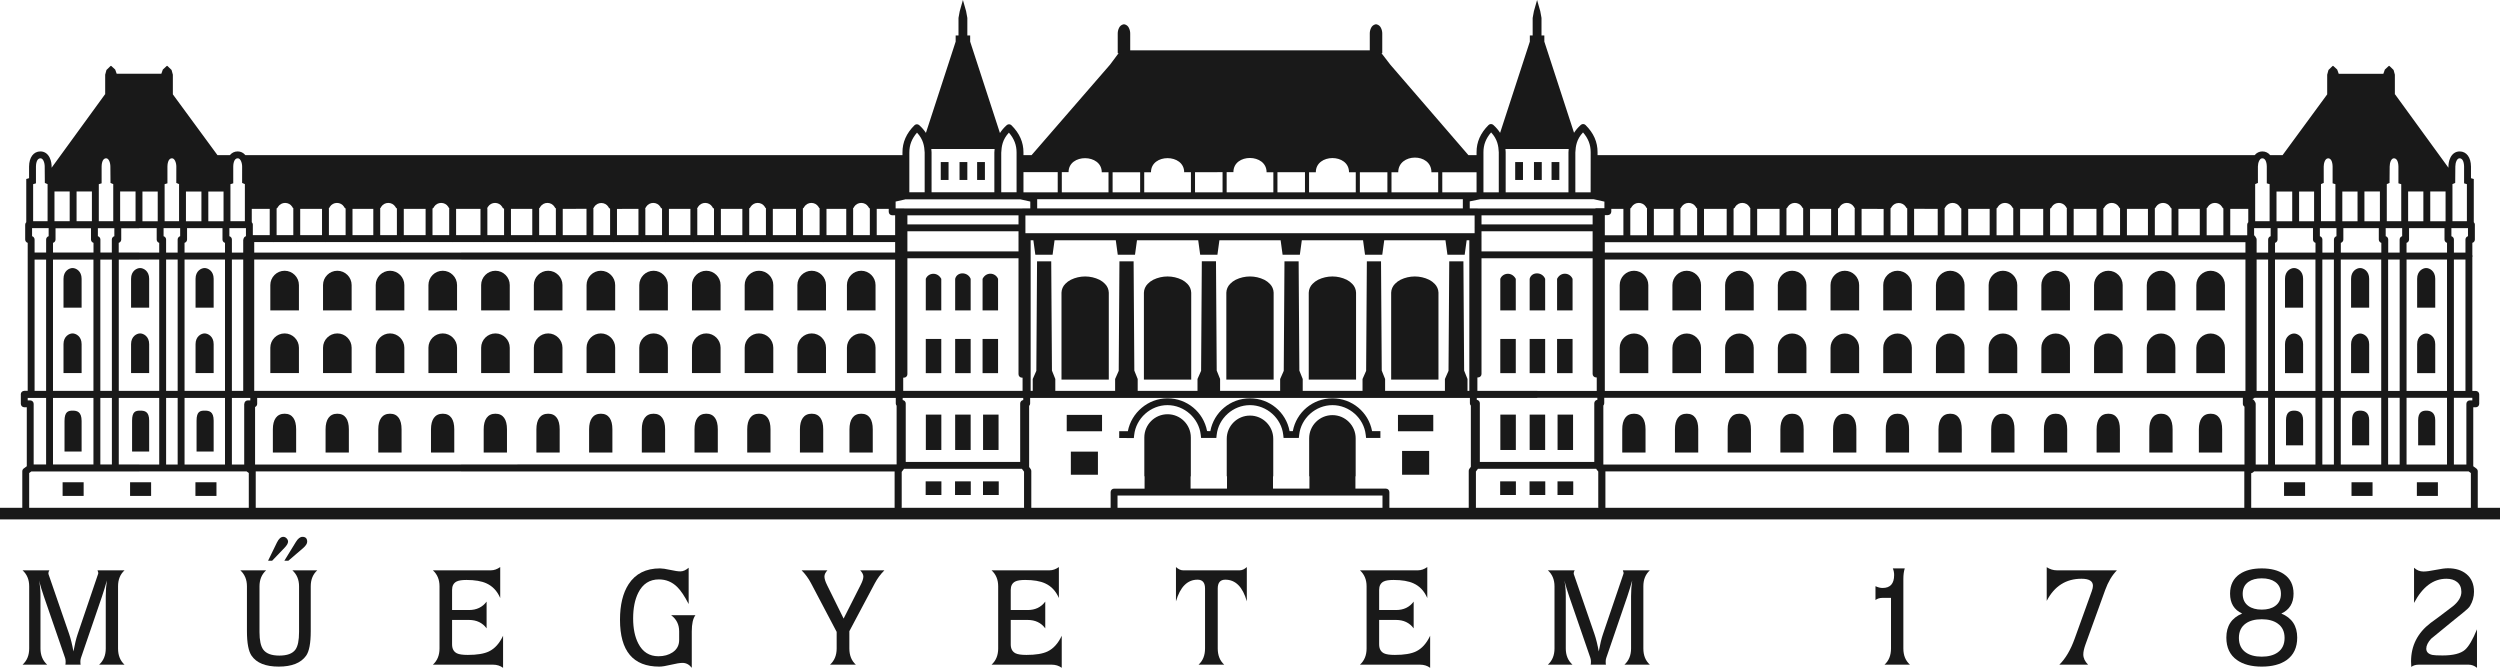 <?xml version="1.0" encoding="UTF-8"?><svg id="a" xmlns="http://www.w3.org/2000/svg" width="702.175" height="187.568" viewBox="0 0 702.175 187.568"><path d="M310.363,79.731l0.0 0c-.452-.47-.98-.86-1.562-1.155h-0c-2.535-1.232-5.496-1.232-8.031,0-.581.295-1.109.686-1.562,1.155v-0c-.658.66-1.04,1.547-1.067,2.479v24.415h13.288v-24.415h-0c-.027-.932-.409-1.818-1.067-2.479Z" fill="#191919" fill-rule="evenodd"/><path d="M333.512,79.731c-.452-.47-.98-.86-1.562-1.155h-0c-2.535-1.232-5.496-1.232-8.031,0-.581.295-1.109.686-1.562,1.155v-0c-.658.66-1.039,1.547-1.067,2.479v24.415h13.288v-24.415c-.027-.932-.409-1.818-1.067-2.479v0Z" fill="#191919" fill-rule="evenodd"/><path d="M357.728,82.209c-.027-.932-.409-1.818-1.067-2.479v0c-.452-.47-.98-.86-1.562-1.155-2.535-1.232-5.496-1.232-8.03,0h-0c-.581.295-1.109.686-1.562,1.155v-0c-.658.66-1.039,1.547-1.067,2.479v24.415h13.288v-24.415Z" fill="#191919" fill-rule="evenodd"/><path d="M380.877,82.209c-.027-.932-.409-1.818-1.067-2.479v0c-.452-.47-.98-.86-1.562-1.155-2.535-1.232-5.496-1.232-8.031,0h-0c-.581.295-1.109.685-1.561,1.155-.658.66-1.039,1.547-1.067,2.478h-0v24.415h13.288v-24.415Z" fill="#191919" fill-rule="evenodd"/><path d="M404.026,82.209c-.027-.932-.409-1.818-1.067-2.479v0c-.453-.47-.98-.86-1.562-1.155-2.535-1.232-5.496-1.232-8.031,0-.581.295-1.109.686-1.562,1.155v-0c-.658.66-1.04,1.547-1.067,2.479v24.415h13.288v-24.415Z" fill="#191919" fill-rule="evenodd"/><rect x="393.802" y="126.652" width="7.604" height="6.688" fill="#191919"/><rect x="392.646" y="116.529" width="9.918" height="4.6" fill="#191919"/><rect x="388.026" y="14.951" width=".026" height=".006" transform="translate(299.774 393.117) rotate(-79.069)" fill="#191919"/><rect x="300.769" y="126.85" width="7.604" height="6.49" fill="#191919"/><rect x="299.612" y="116.529" width="9.918" height="4.6" fill="#191919"/><path d="M260.026,78.324l-0-0v8.858h4.351v-8.858l-0.0 0c-1.142-2.126-3.735-1.665-4.351,0Z" fill="#191919" fill-rule="evenodd"/><path d="M421.386,78.324l-0-0v8.858h4.351v-8.858l-0.0 0c-1.142-2.126-3.735-1.665-4.351,0Z" fill="#191919" fill-rule="evenodd"/><path d="M268.276,78.324l-0-0v8.858h4.351v-8.858l-0.0 0c-.813-2.06-3.866-2.06-4.351,0Z" fill="#191919" fill-rule="evenodd"/><path d="M429.637,78.324l-0-0v8.858h4.351v-8.858l-0.0 0c-.813-2.06-3.867-2.06-4.351,0Z" fill="#191919" fill-rule="evenodd"/><path d="M275.975,78.324l-0-0v8.858h4.351v-8.858l-0.0 0c-.747-1.797-3.34-2.06-4.351,0Z" fill="#191919" fill-rule="evenodd"/><path d="M437.336,78.324l-0-0v8.858h4.351v-8.858c-.748-1.797-3.34-2.06-4.351,0Z" fill="#191919" fill-rule="evenodd"/><rect x="260.025" y="95.2" width="4.351" height="9.606" fill="#191919"/><rect x="421.386" y="95.2" width="4.351" height="9.606" fill="#191919"/><rect x="268.276" y="95.2" width="4.351" height="9.606" fill="#191919"/><rect x="429.637" y="95.2" width="4.351" height="9.606" fill="#191919"/><rect x="275.975" y="95.2" width="4.351" height="9.606" fill="#191919"/><rect x="437.336" y="95.2" width="4.351" height="9.606" fill="#191919"/><rect x="260.042" y="116.45" width="4.351" height="9.937" fill="#191919"/><rect x="421.403" y="116.45" width="4.351" height="9.937" fill="#191919"/><rect x="268.276" y="116.45" width="4.351" height="9.937" fill="#191919"/><rect x="429.637" y="116.45" width="4.351" height="9.937" fill="#191919"/><rect x="276.113" y="116.45" width="4.351" height="9.937" fill="#191919"/><rect x="437.474" y="116.45" width="4.351" height="9.937" fill="#191919"/><rect x="259.991" y="135.198" width="4.42" height="3.832" fill="#191919"/><rect x="421.351" y="135.198" width="4.42" height="3.832" fill="#191919"/><rect x="268.241" y="135.198" width="4.42" height="3.832" fill="#191919"/><rect x="429.602" y="135.198" width="4.42" height="3.832" fill="#191919"/><rect x="276.096" y="135.198" width="4.42" height="3.832" fill="#191919"/><rect x="437.457" y="135.198" width="4.42" height="3.832" fill="#191919"/><rect x="54.89" y="135.452" width="5.909" height="3.837" fill="#191919"/><rect x="678.826" y="135.452" width="5.908" height="3.837" fill="#191919"/><rect x="36.534" y="135.452" width="5.909" height="3.837" fill="#191919"/><rect x="660.469" y="135.452" width="5.909" height="3.837" fill="#191919"/><rect x="17.584" y="135.452" width="5.909" height="3.837" fill="#191919"/><rect x="641.52" y="135.452" width="5.908" height="3.837" fill="#191919"/><path d="M695.929,142.626v-10.251c0-.308-.145-.597-.393-.779l-.871-.642v-16.561h.705c.534,0,.968-.434.968-.968v-2.658c0-.534-.434-.968-.968-.968h-.962v-37.552c.038-.103.066-.212.066-.329s-.029-.225-.066-.329v-3.38c.408-.113.708-.488.708-.933v-4.169c0-.276-.118-.521-.303-.698v-12.128l-.79-.235v-3.275c-.018-2.575-1.266-4.239-3.18-4.239h-.001c-1.107,0-2.023.605-2.58,1.702-.514,1.011-.568,2.107-.567,2.523l-.003.353-14.986-20.605h-.058v-5.525l-.361-1.325-.985-.958-.103-.099-.173-.117-.173.117-.104.099-.916.848-.418,1.176h-12.541l-.417-1.176-.916-.848-.103-.099-.173-.117-.173.117-.104.099-.985.958-.362,1.325v5.525l-12.534,17.076h-3.474c-.548-.666-1.298-1.05-2.204-1.05h-.001c-.857,0-1.598.371-2.155,1.043l-184.564-0.0.001-.802c.01-2.884-1.094-5.387-3.373-7.653-.363-.361-.946-.377-1.327-.036-.82.732-1.428,1.472-1.907,2.215l-8.343-25.611v-1.727h-.794v-4.918l-.345-1.885-.897-3.16-.898,3.16-.345,1.885v4.918h-.794v1.727l-8.35,25.624c-.479-.747-1.09-1.492-1.916-2.229-.38-.341-.962-.325-1.327.036-2.279,2.266-3.383,4.769-3.373,7.649v.806h-2.286l-21.971-25.454-2.424-3.153-.005.026 0-.019.001-.011-.018-.023.02-0.0.001-.005h.199v-5.494c.006-.541-.114-1.076-.35-1.564v-0c-.209-.487-.622-.857-1.129-1.012l-0-0-.274-.047-.274.047 0.0 0c-.507.154-.92.524-1.129,1.012h-0c-.236.487-.356,1.021-.35,1.562v4.701h-67.288v-4.699c.006-.541-.114-1.076-.35-1.564l-0-0c-.209-.487-.622-.857-1.129-1.012v-0l-.274-.041-.274.041v0c-.507.154-.92.524-1.129,1.012-.235.487-.356,1.021-.35,1.562v5.495h.081l-.068-.015.186.015h-.118l.141.03.025-.025-.017.027-.008-.002-.002.002-2.364,3.181-22.053,25.426h-2.279v-.736c.009-2.883-1.094-5.386-3.373-7.653-.363-.361-.945-.377-1.327-.036-.821.732-1.429,1.473-1.908,2.217l-8.364-25.679v-1.727h-.794v-4.918l-.345-1.885-.898-3.16-.897,3.16-.345,1.885v4.918h-.794v1.727l-8.356,25.644c-.476-.731-1.079-1.46-1.887-2.182-.382-.341-.963-.326-1.327.036-2.28,2.266-3.383,4.769-3.373,7.649v.739l-184.558 0c-.557-.672-1.298-1.043-2.154-1.043h-.001c-.906,0-1.655.383-2.203,1.05h-3.476l-12.534-17.076v-5.525l-.362-1.325-.985-.958-.104-.099-.173-.117-.173.117-.103.099-.916.848-.417,1.176h-12.541l-.417-1.176-.916-.848-.104-.099-.173-.117-.173.117-.103.099-.985.958-.361,1.325v5.525h-.058l-14.984,20.603-.003-.342c0-.424-.055-1.52-.568-2.532-.557-1.097-1.473-1.702-2.58-1.702h-.001c-1.914,0-3.162,1.664-3.181,4.246v3.269l-.79.235v12.128c-.185.176-.302.422-.302.697v4.169c0,.444.3.819.708.933v3.632c-.002.027-.016.05-.016.077s.013.05.016.077l-0,37.781h-.957c-.548,0-.992.444-.992.992,0,.035.017.065.02.099v2.557c0,.534.434.968.968.968h.704v16.561l-.87.642c-.248.183-.394.472-.394.779v10.251H0v3.254h702.175v-3.254h-6.246ZM388.297,139.173v3.453h-74.418v-3.453h74.418ZM390.232,138.205c0-.534-.434-.968-.968-.968h-8.565v-3.417l.069-.069v-10.624l-0.0.002c.004-3.608-2.922-6.536-6.53-6.534-3.608-.004-6.536,2.923-6.534,6.531l-.001.001v10.59l.078.107-.007,3.414h-10.224v-3.417l.069-.069v-10.498h-0c.003-3.607-2.925-6.535-6.532-6.532-3.608-.003-6.535,2.925-6.532,6.532v10.463l.078.107-.007,3.414h-10.224v-3.417l.069-.069v-10.878l-.001.002c.005-3.608-2.922-6.536-6.53-6.534-3.608-.004-6.536,2.923-6.534,6.531l-0.0.001v10.843l.078.107-.007,3.414c-.03,0-.06-.002-.089,0h-8.477c-.534,0-.968.434-.968.968v4.421h-22.281v-10.332c0-.209-.068-.412-.193-.579l-.417-.559v-17.155c.172-.175.282-.409.282-.673v-1.567h123.516v1.501c0,.258.103.489.267.662v17.186l-.402.538c-.125.167-.192.37-.192.579v10.398h-22.288v-4.421ZM46.656,130.47v-18.709h3.244v18.709h-3.244ZM39.161,130.47c-.041-.005-.078-.024-.121-.024h-5.68v-18.685h11.36v18.709h-5.559ZM8.489,112.457h-.704v-.696h5.165v18.685h-3.493v-17.02c0-.534-.434-.968-.968-.968ZM14.885,111.761h11.36v18.685h-11.36v-18.685ZM9.431,66.592c-.119-.119-.266-.204-.424-.248v-2.272h4.656v2.272c-.408.113-.708.488-.708.933v3.649h-3.24v-3.649c0-.257-.102-.503-.284-.685ZM84.317,58.657h6.13v7.393h-6.13v-7.393ZM83.243,67.985c.037.004.069.021.106.021s.07-.017.106-.021h7.853c.037.004.069.021.106.021s.07-.017.106-.021h6.413c.037.004.069.021.106.021s.07-.017.106-.021h7.564c.037.004.069.021.106.021s.07-.017.106-.021h6.413c.037.004.069.021.106.021s.07-.017.106-.021h7.853c.037.004.069.021.106.021s.07-.017.106-.021h6.413c.037.004.069.021.106.021s.07-.017.106-.021h8.573c.037.004.069.021.106.021s.07-.017.106-.021h6.413c.037.004.069.021.106.021s.07-.017.106-.021h7.708c.037.004.069.021.106.021s.07-.017.106-.021h6.413c.037.004.069.021.106.021s.07-.017.106-.021h8.394c.037.004.069.021.106.021s.07-.017.106-.021h6.413c.037.004.069.021.106.021s.07-.017.106-.021h7.752c.037.004.069.021.106.021s.07-.017.106-.021h6.413c.037.004.069.021.106.021s.07-.017.106-.021h7.752c.037.004.069.021.106.021s.07-.017.106-.021h6.413c.037.004.069.021.106.021s.07-.017.106-.021h7.752c.037.004.069.021.106.021s.07-.017.106-.021h6.413c.037.004.069.021.106.021s.07-.017.106-.021h8.233c.037.004.069.021.106.021s.07-.017.106-.021h6.413c.037.004.069.021.106.021s.07-.017.106-.021h7.271c.037.004.069.021.106.021s.07-.017.106-.021h12.659v2.941h-121.812c-.043,0-.079.019-.121.024h-58.081v-2.965h5.214c.037.004.069.021.106.021s.07-.017.106-.021h6.413ZM98.999,58.657h5.851v7.393h-5.842v-7.349c0-.016-.008-.028-.009-.044ZM113.411,58.657h6.13v7.393h-6.13v-7.393ZM128.102,58.657h6.85v7.393h-6.85v-7.393ZM143.513,58.657h5.986v7.393h-5.986v-7.393ZM158.059,58.657l6.672-.003c0,.001-.001.002-.001.003v7.393h-6.671v-7.393s-0-0-0-.001ZM173.292,58.678l6.03-.017v7.388h-6.03v-7.371ZM187.874,58.657h6.048c-.001.015-.009.028-.009.044v7.349h-6.03v-7.349c0-.016-.008-.028-.009-.044ZM202.465,58.657h6.048c-.001.015-.009.028-.009.044v7.349h-6.03v-7.349c0-.016-.008-.028-.009-.044ZM217.065,58.657h6.511v7.393h-6.511v-7.393ZM232.136,58.657h5.549v7.393h-5.549v-7.393ZM246.246,58.657l3.371-0v.841c0,.535.434.968.968.968h.833v5.584h-5.172v-7.393ZM254.478,55.98h32.087l2.813.629v1.919h-2.16c-.031,0-.057.015-.087.018h-.092c-.012,0-.022.006-.034.007h-32.996c-.04-.005-.075-.023-.116-.023h-2.339v-1.919l2.865-.641c.021.001.038.012.059.012ZM410.868,55.95v2.578h-119.554v-2.578h119.554ZM343.379,54.015h-7.732v-5.64c0-.002-.001-.004-.001-.006l7.738-.015c-0.0.008-.004.014-.004.021v5.64ZM366.527,54.015h-7.731v-5.64h0s7.731,0,7.731,0h0v5.64ZM447.622,55.956l3.009.671-.002,1.853h-2.34c-.129,0-.25.028-.362.073h-32.848c-.041-.005-.078-.024-.121-.024h-2.154v-1.971l2.943-.602h31.875ZM464.522,58.657h5.521v7.425h-5.521v-7.425ZM630.678,68.018v2.933h-179.931v-2.933h179.931ZM478.604,58.657h6.37v7.425h-6.37v-7.425ZM493.535,58.657h6.292v7.425h-6.292v-7.425ZM508.389,58.657h5.916v7.425h-5.916v-7.425ZM522.865,58.661l6.19.018c0,.002-.001.003-.001.004v7.399h-6.189v-7.421ZM537.609,58.654l6.637.003s0,0,0,0v7.425h-6.631v-7.399c0-.01-.006-.019-.006-.029ZM552.808,58.657h6.029v7.425h-6.029v-7.425ZM567.398,58.657h6.478v7.425h-6.478v-7.425ZM582.436,58.657h6.396v7.425h-6.396v-7.425ZM597.392,58.657h5.902v7.425h-5.902v-7.425ZM611.855,58.657h5.996v7.425h-5.996v-7.425ZM626.411,58.657h5.061v3.755c-.183.176-.3.421-.3.696v2.975h-4.762v-7.425ZM693.697,112.457c-.534,0-.968.434-.968.968v17.045h-3.504v-18.733h5.177v.721h-.705ZM675.93,109.801v-36.915h11.36v36.915h-11.36ZM687.29,111.736v18.733h-11.36v-18.733h11.36ZM675.922,70.951v-2.741c.408-.113.708-.488.708-.933v-3.197h9.958v3.197c0,.444.3.819.708.933v2.741h-11.374ZM652.274,111.736h3.245v18.733h-3.245v-18.733ZM652.274,109.801v-36.915h3.245v36.915h-3.245ZM652.29,70.951v-3.674c0-.444-.3-.819-.708-.933v-2.264h4.658v2.264c-.408.114-.707.488-.707.933v3.674h-3.243ZM652.662,46.766c0-.75.307-2.296,1.252-2.296h.001c1.168,0,1.241,1.929,1.244,2.309v4.713l.791.235v10.409h-4.057v-10.425l.776-.329-.008-4.615ZM657.455,111.736h11.359v18.733h-11.359v-18.733ZM657.455,109.801v-36.915h11.359v36.915h-11.359ZM657.469,70.951v-2.741c.408-.114.707-.488.707-.933v-3.197h9.959v3.197c0,.444.3.819.708.933v2.741h-11.374ZM671.547,45.111c.325-.641.695-.641.854-.641h.001c1.168,0,1.241,1.929,1.244,2.309v4.713l.79.235v10.409h-4.056v-10.425l.77-.326.038-4.619c0-.458.094-1.133.358-1.654ZM673.986,67.277v3.674h-3.208v-3.674c0-.444-.3-.819-.708-.933v-2.264h4.624v2.264c-.408.113-.708.488-.708.933ZM670.75,111.736h3.244v18.733h-3.244v-18.733ZM670.75,109.801v-36.915h3.244v36.915h-3.244ZM692.473,67.277v3.674h-3.241v-3.674c0-.444-.3-.819-.708-.933v-2.264h4.657v2.264c-.408.113-.708.488-.708.933ZM689.226,109.801v-36.915h3.247v36.915h-3.247ZM686.887,62.145h-4.302v-8.362l4.302-.001v8.363ZM680.649,62.145h-4.278v-8.361l4.278-.001v8.361ZM668.444,62.145h-4.348v-8.358l4.348-.001v8.359ZM662.161,62.145h-4.275v-8.357l4.275-.001v8.358ZM649.958,62.145h-4.209v-8.354l4.209-.001v8.355ZM649.646,64.08v3.197c0,.444.3.819.708.933v2.741h-11.366v-2.741c.408-.113.708-.488.708-.933v-3.197h9.95ZM638.98,111.736h11.359v18.733h-11.359v-18.733ZM638.98,109.801v-36.915h11.359v36.915h-11.359ZM637.761,64.072v2.272c-.408.113-.708.488-.708.933v3.674h-3.236v-3.674c0-.229-.092-.443-.238-.617-.104-.235-.268-.435-.47-.589v-1.999h4.652ZM619.708,130.47h-169.377v-16.557c.156-.172.252-.4.252-.651v-1.525h179.367v1.688c0,.341.187.626.453.798v16.246h-10.695ZM341.738,104.087l-.202-30.696h-3.98l-.202,30.764-1.012,2.294v3.328h-16.798v-3.328l-.945-2.361-.202-30.696h-3.98l-.202,30.764-1.012,2.294v3.328h-16.798v-3.328l-.945-2.361-.202-30.696h-3.98l-.202,30.764-1.012,2.294v3.328h-.581v-42.288h.759l.554,4.053h4.844l.553-4.052c.007-.001.015-.001.022-.002h17.176l.555,4.053h4.844l.553-4.053h17.198l.554,4.053h4.844l.553-4.053h17.198l.554,4.053h4.845l.553-4.053h17.198l.554,4.053h4.845l.552-4.053h17.198l.554,4.053h4.845l.552-4.053h.75v42.288h-.514v-3.328l-.945-2.361-.202-30.696h-3.98l-.203,30.764-1.012,2.294v3.328h-16.799v-3.328l-.945-2.361-.202-30.696h-3.98l-.202,30.764-1.012,2.294v3.328h-16.798v-3.328l-.945-2.361-.202-30.696h-3.981l-.202,30.764-1.012,2.294v3.328h-16.866v-3.328l-.945-2.361ZM254.396,129.744v-16.416c0-.499-.377-.909-.861-.962v-.606h33.862v.606c-.484.053-.861.464-.861.962v16.416h-32.14ZM145.318,130.445h-15.713c-.043,0-.079.019-.121.024h-57.842v-16.153c.348-.147.593-.491.593-.892v-1.664h179.362v1.567c0,.241.091.459.236.628v16.489h-106.516ZM14.891,68.21c.408-.114.708-.488.708-.933v-3.172h9.958v3.172c0,.444.299.819.708.933v2.717h-11.374v-2.717ZM28.541,46.786c.003-.387.076-2.316,1.245-2.316h.001c.158,0,.528,0,.854.641.265.521.358,1.196.358,1.664l.038,4.609.77.326v10.41h-4.055v-10.394l.79-.235-.001-4.706ZM39.041,64.105c.043,0,.079-.019.121-.024h4.848v3.197c0,.444.3.819.708.933v2.741h-5.556c-.041-.005-.078-.024-.121-.024h-5.696v-2.717c.408-.114.708-.488.708-.933v-3.172h4.989ZM47.027,46.786c.003-.387.076-2.316,1.245-2.316h.001c.161,0,.539,0,.879.651.275.527.373,1.195.373,1.644l-.008,4.617.776.329v10.425h-4.055v-10.409l.79-.235-.001-4.706ZM50.603,66.344c-.408.114-.708.488-.708.933v3.674h-3.242v-3.674c0-.444-.3-.819-.708-.933v-2.264h4.657v2.264ZM27.492,66.344v-2.24h4.623v2.24c-.408.114-.708.488-.708.933v3.649h-3.208v-3.649c0-.444-.299-.819-.708-.933ZM31.425,72.911v36.866h-3.245v-36.866h3.245ZM33.361,72.911h5.68c.043,0,.079-.019.121-.024h5.559v36.89h-11.36v-36.866ZM46.656,72.886h3.244v36.89h-3.244v-36.89ZM51.836,72.886h11.36v36.89h-11.36v-36.89ZM65.132,72.886h3.179v36.89h-3.179v-36.89ZM129.485,72.886c.041.005.078.024.121.024h121.812v36.866H71.403v-36.89h58.081ZM270.451,60.488h15.619v2.537h-31.209v-2.537h15.59ZM351.088,60.513h63.088v3.412c-.002.024-.014.044-.014.068s.012.044.014.068v1.444h-126.169v-4.992h63.081ZM431.724,60.488h15.598v2.537h-31.21v-2.537h15.612ZM462.425,72.886h168.253v36.915h-179.931v-36.915h11.678ZM431.844,109.801c-.041-.005-.078-.024-.121-.024h-16.77v-3.768h.19c.534,0,.968-.434.968-.968v-32.5h31.21v32.5c0,.534.434.968.968.968h.19v3.792h-16.635ZM447.321,70.606h-31.21v-4.051c.001-.02.012-.037.012-.058s-.011-.038-.012-.058v-1.478h31.21v5.645ZM253.685,109.776v-3.701h.207c.535,0,.968-.434.968-.968v-32.566h31.209v32.566c0,.534.434.968.968.968h.173v3.701h-33.526ZM286.07,66.409c-.003.03-.018.056-.018.087s.015.057.018.087v4.022h-31.209v-5.645h31.209v1.449ZM414.784,112.3v-.539h16.939c.043,0,.079-.019.121-.024h16.803v.564c-.484.053-.861.463-.861.962v16.482h-32.141v-16.482c0-.499-.377-.909-.861-.962ZM633.348,112.849c-.137-.333-.39-.601-.707-.768.225-.07.428-.186.595-.345h3.808v18.733h-3.485v-17.045c0-.22-.087-.413-.21-.576ZM633.815,109.801l.001-36.915h3.228v36.915h-3.228ZM455.962,66.082h-5.215v-5.666h.849c.534,0,.968-.433.968-.967l.001-.792,3.398 0v7.425ZM75.756,66.05h-4.742v-2.942c0-.274-.116-.519-.3-.696v-3.755h5.042v7.393ZM69.078,64.072v2.272c-.159.044-.305.129-.424.248-.182.182-.284.428-.284.685h-.059v3.674h-3.177v-3.674c0-.444-.3-.819-.708-.933v-2.272h4.652ZM63.197,68.21v2.741h-11.365v-2.741c.408-.114.708-.488.708-.933v-3.197h9.949v3.197c0,.444.3.819.708.933ZM52.228,62.145v-8.355l4.345.001v8.354h-4.345ZM44.3,62.145h-4.292v-8.356s-0-.001-0-.001l4.292.001v8.357ZM38.073,53.788v8.332h-4.33v-8.335l4.33.001c0,.001-0.0.001-0.0.002ZM25.814,62.12h-4.307v-8.332c0-.002-.001-.003-.001-.005l4.308.001v8.336ZM19.572,53.788v8.332h-4.272v-8.338l4.274.001c0,.002-.001.003-.001.005ZM26.245,72.911v36.866h-11.36v-36.866h11.36ZM28.181,111.761h3.245v18.685h-3.245v-18.685ZM51.836,111.761h11.36v18.709h-11.36v-18.709ZM65.132,111.761h5.168v.696h-.704c-.532,0-.963.43-.967.961h-.039v17.052h-3.458v-18.709ZM71.827,132.405h57.657c.041.005.078.024.121.024h121.665v10.196H71.827v-10.22ZM253.207,142.574h.057v-10.035l.292-.391c.032-.03.051-.07.078-.104l.272-.364h33.121l.596.798v10.138h.102v.009h-34.519v-.051ZM414.456,142.616h.087v-10.184l.563-.753h33.22l.058.078c.064.179.179.324.327.437l.193.258v10.122h.072v.051h-34.52v-.009ZM450.911,132.405h179.448v10.22h-179.448v-10.22ZM632.295,132.918c.326-.079.607-.263.814-.513h60.263l.622.458v9.762h-61.698v-9.707ZM688.822,51.71l.77-.326.038-4.619c0-.458.094-1.133.358-1.654.325-.641.695-.641.854-.641h.001c1.168,0,1.241,1.929,1.244,2.309v4.713l.79.235v10.409h-4.056v-10.425ZM643.813,53.79v8.354h-4.414v-8.354l4.414-.001ZM635.43,44.47c1.168,0,1.241,1.929,1.244,2.309v4.713l.79.235v10.409h-4.056v-10.426l.775-.328-.004-4.616c0-.45.098-1.118.372-1.645.339-.65.716-.65.877-.65h.001ZM620.107,58.083l0.0.001c.933-1.454,3.06-1.453,3.991.001h.001c.063.211.212.372.397.47-.004.035-.021.066-.021.102v7.425h-4.689v-7.425c0-.046-.02-.085-.026-.13.162-.101.29-.253.347-.445ZM605.546,58.083l0.0.001c.933-1.454,3.06-1.453,3.991.001h.001c.063.212.214.374.401.472-.004.035-.02.065-.02.1v7.425h-4.689v-7.425c0-.047-.02-.086-.027-.131.16-.101.287-.252.343-.443ZM591.13,58.083l0.0.001c.933-1.454,3.06-1.453,3.991.001h.001c.058.197.192.35.359.45-.005.042-.025.079-.025.122v7.425h-4.689v-7.425c0-.039-.018-.072-.022-.109.18-.1.324-.258.385-.465ZM576.281,58.083l.001.001c.933-1.454,3.06-1.453,3.991.001h.001c.047.158.143.289.264.389-.012.062-.037.119-.037.184v7.425h-4.689v-7.425c0-.021-.011-.038-.012-.058.227-.088.41-.273.482-.516ZM561.144,58.083l0.0.001c.933-1.454,3.06-1.453,3.991.001h.001c.058.194.188.345.351.446-.006.043-.025.082-.025.126v7.425h-4.689v-7.425c0-.037-.017-.069-.021-.105.183-.099.331-.26.393-.469ZM546.439,58.083l0.0.001c.933-1.454,3.06-1.453,3.991.001h.001c.069.233.241.409.455.501-.002.025-.015.046-.015.072v7.425h-4.69v-7.425c0-.057-.023-.105-.032-.159.136-.101.239-.244.29-.415ZM531.303,58.108l0.0.001c.933-1.454,3.06-1.453,3.991.002h.001c.064.215.218.368.408.456-.005.04-.024.075-.024.117v7.399h-4.689v-7.399c0-.047-.02-.088-.027-.133.158-.101.283-.252.34-.442ZM516.712,58.083l0.0.001c.933-1.454,3.06-1.453,3.991.001h.001c.047.157.142.288.263.387-.013.062-.037.12-.037.185v7.425h-4.689v-7.425c0-.02-.01-.037-.012-.057.228-.087.411-.273.484-.517ZM502.122,58.083l.001.001c.933-1.454,3.06-1.453,3.991.001h.001c.059.198.194.352.363.453-.005.041-.024.077-.024.12v7.425h-4.69v-7.425c0-.039-.018-.073-.022-.111.178-.1.321-.258.381-.463ZM487.371,58.083l0.0.001c.933-1.454,3.06-1.453,3.991.001h.001c.048.162.146.297.272.397-.011.059-.035.114-.035.176v7.425h-4.689v-7.425c0-.022-.011-.041-.013-.063.223-.089.402-.271.473-.512ZM472.299,58.083l0.0.001c.933-1.454,3.06-1.453,3.991.001h.001c.063.211.212.373.398.471-.004.035-.021.066-.021.102v7.425h-4.69v-7.425c0-.046-.02-.085-.026-.129.162-.101.29-.253.347-.445ZM458.295,58.083l.001.001c.933-1.454,3.06-1.453,3.991.001h.001c.055.185.175.333.328.434-.007.047-.028.089-.028.139v7.425h-4.689v-7.425c0-.033-.015-.061-.019-.093.195-.097.351-.263.416-.482ZM444.623,37.19c1.472,1.7,2.159,3.493,2.152,5.58l-.013,11.251h-4.293l-.001-11.201c.091-1.792.345-3.692,2.154-5.63ZM440.602,41.848c-.03.309-.052.617-.067.922v11.25h-17.636l-.001-11.3c-.015-.289-.036-.58-.065-.873h17.769ZM418.809,37.19c1.81,1.938,2.063,3.833,2.154,5.581v11.25h-4.307v-11.253c-.007-2.085.681-3.878,2.152-5.578ZM414.721,48.375v5.64h-9.626v-5.64h0s9.626,0,9.626,0ZM402.048,48.375h1.897v5.64h-13.117v-5.64h0s1.896,0,1.896,0c0-5.428,9.324-5.541,9.324,0ZM389.677,48.375h0v5.64h-7.731v-5.64h0s7.731,0,7.731,0ZM378.899,48.375h1.896v5.64h-13.117v-5.64h0s1.897,0,1.897,0c0-5.29,9.324-5.32,9.324,0ZM355.75,48.375h1.897v5.64h-13.118v-5.64c0-.008-.004-.015-.005-.024l1.901-.004c0-5.346,9.324-5.264,9.324.028ZM332.601,48.375l1.897-.004c0,.001-.001.003-.001.004v5.64h-13.118v-5.64h0s1.897,0,1.897,0c0-5.291,9.324-5.263,9.324,0ZM320.23,48.375h0v5.64h-7.732v-5.64h0s7.732,0,7.732,0ZM309.452,48.375h1.896v5.64h-13.118v-5.64c0-.01-.005-.019-.006-.029l1.903.002c0-5.275,9.324-5.196,9.324.028ZM297.087,48.345c-.001.011-.006.019-.006.03v5.64h-9.62v-5.677l9.626.008ZM283.373,37.256c1.471,1.7,2.159,3.494,2.152,5.581v11.159h-4.305l-.001-11.11c.092-1.792.345-3.692,2.155-5.63ZM279.358,41.848c-.034.331-.058.661-.075.989v11.159h-17.635l-.001-11.209c-.016-.31-.038-.624-.07-.939h17.781ZM257.559,37.256c1.809,1.938,2.062,3.833,2.153,5.581v11.159h-4.305v-11.163c-.007-2.085.681-3.877,2.152-5.578ZM239.899,58.085h.001c.931-1.454,3.058-1.455,3.991-.001l.001-.001c.067.226.232.398.436.492-.003.028-.017.053-.017.082v7.393h-4.69v-7.393c0-.053-.022-.098-.03-.149.144-.101.255-.246.308-.424ZM225.894,58.085h.001c.931-1.454,3.058-1.455,3.991-.001l0-.001c.056.19.182.341.341.442-.006.045-.027.085-.027.132v7.393h-4.69v-7.393c0-.035-.016-.065-.02-.099.188-.098.34-.26.403-.474ZM210.822,58.085h.001c.931-1.454,3.058-1.455,3.991-.001l0-.001c.056.19.182.341.341.442-.006.045-.027.086-.027.133v7.393h-4.69v-7.349c0-.049-.021-.091-.028-.139.192-.097.347-.262.411-.478ZM196.072,58.085c.931-1.454,3.058-1.455,3.991-.001l.001-.001c.073.248.261.437.493.522-.003.033-.019.062-.019.096v7.349h-4.69v-7.349c0-.079-.027-.15-.045-.223.124-.099.221-.233.269-.393h.001ZM181.482,58.085c.931-1.454,3.058-1.455,3.991-.001l0-.001c.073.248.261.437.493.522-.003.033-.019.062-.019.096v7.349h-4.69v-7.393c0-.066-.025-.124-.038-.186.12-.099.215-.229.262-.386h.001ZM166.891,58.111h.001c.931-1.455,3.058-1.455,3.991-.002l0-.001c.072.243.254.428.48.516-0.0.012-.007.021-.007.033v7.393h-4.69v-7.393c0-.062-.024-.117-.035-.176.119-.092.213-.215.26-.371ZM151.754,58.085h.001c.931-1.454,3.058-1.455,3.991-.001l0-.001c.063.212.212.374.398.472-.004.035-.021.066-.021.102v7.393h-4.69v-7.393c0-.046-.02-.085-.026-.129.161-.101.289-.252.346-.444ZM137.05,58.085c.931-1.454,3.058-1.455,3.991-.001l0-.001c.079.266.287.462.543.537-.001.013-.008.024-.008.037v7.393h-4.69v-7.393c0-.085-.028-.161-.048-.239.093-.092.171-.201.21-.333h.001ZM121.913,58.085h.001c.931-1.454,3.058-1.455,3.991-.001l.001-.001c.051.172.156.316.293.417-.009.053-.032.102-.032.158v7.393h-4.69v-7.393c0-.026-.013-.048-.015-.073.212-.092.383-.267.452-.499ZM107.064,58.085h.001c.931-1.454,3.058-1.455,3.991-.001l0-.001c.067.226.232.397.436.492-.003.029-.017.053-.017.083v7.393h-4.69v-7.393c0-.053-.022-.098-.03-.148.144-.101.256-.247.309-.424ZM92.647,58.085h.001c.931-1.454,3.058-1.455,3.991-.001l0-.001c.069.234.242.411.456.503-.005.04-.023.075-.023.116v7.349h-4.69v-7.393c0-.055-.022-.102-.031-.155.138-.101.245-.245.296-.417ZM78.087,58.085h.001c.931-1.454,3.058-1.455,3.991-.001l0-.001c.055.186.176.335.33.436-.007.047-.028.089-.028.138v7.393h-4.69v-7.393c0-.033-.016-.061-.019-.093.194-.097.349-.262.414-.479ZM66.758,44.47c.161,0,.538,0,.877.651.275.526.372,1.195.372,1.645l-.004,4.616.776.329v10.425h-4.055v-10.409l.79-.235-.001-4.706c.003-.387.076-2.316,1.245-2.316h.001ZM62.786,53.791v8.354h-4.277v-8.354l4.277.001ZM9.309,51.727l.79-.235-.001-4.706c.003-.387.076-2.316,1.245-2.316h.001c.158,0,.528,0,.854.641.265.521.358,1.196.358,1.664l.038,4.609.769.326v10.426h-4.055v-10.409ZM9.714,72.911h3.235v36.866h-3.236l0-36.866ZM8.193,132.863l.588-.434h30.259c.043,0,.079-.019.121-.024h30.108l.609.449v9.771H8.193v-9.762Z" fill="#191919" fill-rule="evenodd"/><rect x="264.23" y="45.516" width="2.19" height="5.028" fill="#191919"/><rect x="274.443" y="45.516" width="2.19" height="5.028" fill="#191919"/><rect x="269.505" y="45.516" width="2.19" height="5.028" fill="#191919"/><rect x="425.571" y="45.516" width="2.19" height="5.028" fill="#191919"/><rect x="435.784" y="45.516" width="2.19" height="5.028" fill="#191919"/><rect x="430.846" y="45.516" width="2.19" height="5.028" fill="#191919"/><path d="M83.96,80.066c0-2.213-1.805-4.018-4.018-4.018s-4.018,1.805-4.018,4.018v7.116h8.035v-7.116Z" fill="#191919" fill-rule="evenodd"/><path d="M83.96,104.782v-7.116c0-2.213-1.805-4.018-4.018-4.018s-4.018,1.804-4.018,4.018v7.116h8.035Z" fill="#191919" fill-rule="evenodd"/><path d="M462.961,80.066c0-2.213-1.805-4.018-4.018-4.018s-4.018,1.805-4.018,4.018v7.116h8.035v-7.116Z" fill="#191919" fill-rule="evenodd"/><path d="M462.961,104.806v-7.116c0-2.213-1.805-4.018-4.018-4.018s-4.018,1.804-4.018,4.018v7.116h8.035Z" fill="#191919" fill-rule="evenodd"/><path d="M172.782,80.066c0-2.213-1.805-4.018-4.018-4.018s-4.018,1.805-4.018,4.018v7.116h8.035v-7.116Z" fill="#191919" fill-rule="evenodd"/><path d="M172.782,97.665c0-2.213-1.805-4.018-4.018-4.018s-4.018,1.804-4.018,4.018v7.116h8.035v-7.116Z" fill="#191919" fill-rule="evenodd"/><path d="M551.783,80.066c0-2.213-1.804-4.018-4.018-4.018s-4.018,1.805-4.018,4.018v7.116h8.035v-7.116Z" fill="#191919" fill-rule="evenodd"/><path d="M551.783,97.69c0-2.213-1.804-4.018-4.018-4.018s-4.018,1.804-4.018,4.018v7.116h8.035v-7.116Z" fill="#191919" fill-rule="evenodd"/><path d="M57.468,75.283c-.925,0-2.542.798-2.542,3.011v8.122h5.083v-8.122c0-2.213-1.617-3.011-2.542-3.011Z" fill="#191919" fill-rule="evenodd"/><path d="M644.331,75.283c-.925,0-2.542.798-2.542,3.011v8.122h5.083v-8.122c0-2.213-1.617-3.011-2.542-3.011Z" fill="#191919" fill-rule="evenodd"/><path d="M662.887,75.283c-.925,0-2.542.798-2.542,3.011v8.122h5.083v-8.122c0-2.213-1.617-3.011-2.542-3.011Z" fill="#191919" fill-rule="evenodd"/><path d="M681.444,75.283c-.925,0-2.542.798-2.542,3.011v8.122h5.083v-8.122c0-2.213-1.617-3.011-2.542-3.011Z" fill="#191919" fill-rule="evenodd"/><path d="M644.331,93.672c-.925,0-2.542.798-2.542,3.011v8.123h5.083v-8.123c0-2.213-1.617-3.011-2.542-3.011Z" fill="#191919" fill-rule="evenodd"/><path d="M662.887,93.672c-.925,0-2.542.798-2.542,3.011v8.123h5.083v-8.123c0-2.213-1.617-3.011-2.542-3.011Z" fill="#191919" fill-rule="evenodd"/><path d="M681.444,93.672c-.925,0-2.542.798-2.542,3.011v8.123h5.083v-8.123c0-2.213-1.617-3.011-2.542-3.011Z" fill="#191919" fill-rule="evenodd"/><path d="M39.355,75.283c-.925,0-2.542.798-2.542,3.011v8.122h5.083v-8.122c0-2.213-1.617-3.011-2.542-3.011Z" fill="#191919" fill-rule="evenodd"/><path d="M22.922,78.294c0-2.213-1.617-3.011-2.542-3.011s-2.542.798-2.542,3.011v8.122h5.083v-8.122Z" fill="#191919" fill-rule="evenodd"/><path d="M57.468,93.648c-.925,0-2.542.798-2.542,3.011v8.123h5.083v-8.123c0-2.213-1.617-3.011-2.542-3.011Z" fill="#191919" fill-rule="evenodd"/><path d="M39.355,93.648c-.925,0-2.542.798-2.542,3.011v8.123h5.083v-8.123c0-2.213-1.617-3.011-2.542-3.011Z" fill="#191919" fill-rule="evenodd"/><path d="M22.922,104.782v-8.123c0-2.213-1.617-3.011-2.542-3.011s-2.542.798-2.542,3.011v8.123h5.083Z" fill="#191919" fill-rule="evenodd"/><path d="M98.764,80.066c0-2.213-1.805-4.018-4.018-4.018s-4.018,1.805-4.018,4.018v7.116h8.035v-7.116Z" fill="#191919" fill-rule="evenodd"/><path d="M98.764,97.665c0-2.213-1.805-4.018-4.018-4.018s-4.018,1.804-4.018,4.018v7.116h8.035v-7.116Z" fill="#191919" fill-rule="evenodd"/><path d="M477.765,80.066c0-2.213-1.805-4.018-4.018-4.018s-4.018,1.805-4.018,4.018v7.116h8.035v-7.116Z" fill="#191919" fill-rule="evenodd"/><path d="M477.765,97.69c0-2.213-1.805-4.018-4.018-4.018s-4.018,1.804-4.018,4.018v7.116h8.035v-7.116Z" fill="#191919" fill-rule="evenodd"/><path d="M187.586,80.066c0-2.213-1.804-4.018-4.018-4.018s-4.018,1.805-4.018,4.018v7.116h8.035v-7.116Z" fill="#191919" fill-rule="evenodd"/><path d="M187.586,97.665c0-2.213-1.804-4.018-4.018-4.018s-4.018,1.804-4.018,4.018v7.116h8.035v-7.116Z" fill="#191919" fill-rule="evenodd"/><path d="M566.587,80.066c0-2.213-1.804-4.018-4.018-4.018s-4.018,1.805-4.018,4.018v7.116h8.035v-7.116Z" fill="#191919" fill-rule="evenodd"/><path d="M566.587,97.69c0-2.213-1.804-4.018-4.018-4.018s-4.018,1.804-4.018,4.018v7.116h8.035v-7.116Z" fill="#191919" fill-rule="evenodd"/><path d="M113.567,80.066c0-2.213-1.805-4.018-4.018-4.018s-4.018,1.805-4.018,4.018v7.116h8.035v-7.116Z" fill="#191919" fill-rule="evenodd"/><path d="M113.567,97.665c0-2.213-1.805-4.018-4.018-4.018s-4.018,1.804-4.018,4.018v7.116h8.035v-7.116Z" fill="#191919" fill-rule="evenodd"/><path d="M492.568,80.066c0-2.213-1.805-4.018-4.018-4.018s-4.018,1.805-4.018,4.018v7.116h8.035v-7.116Z" fill="#191919" fill-rule="evenodd"/><path d="M492.568,97.69c0-2.213-1.805-4.018-4.018-4.018s-4.018,1.804-4.018,4.018v7.116h8.035v-7.116Z" fill="#191919" fill-rule="evenodd"/><path d="M202.39,80.066c0-2.213-1.804-4.018-4.018-4.018s-4.018,1.805-4.018,4.018v7.116h8.035v-7.116Z" fill="#191919" fill-rule="evenodd"/><path d="M202.39,97.665c0-2.213-1.804-4.018-4.018-4.018s-4.018,1.804-4.018,4.018v7.116h8.035v-7.116Z" fill="#191919" fill-rule="evenodd"/><path d="M581.391,80.066c0-2.213-1.805-4.018-4.018-4.018s-4.018,1.805-4.018,4.018v7.116h8.035v-7.116Z" fill="#191919" fill-rule="evenodd"/><path d="M581.391,97.69c0-2.213-1.805-4.018-4.018-4.018s-4.018,1.804-4.018,4.018v7.116h8.035v-7.116Z" fill="#191919" fill-rule="evenodd"/><path d="M128.371,80.066c0-2.213-1.805-4.018-4.018-4.018s-4.018,1.805-4.018,4.018v7.116h8.035v-7.116Z" fill="#191919" fill-rule="evenodd"/><path d="M128.371,97.665c0-2.213-1.805-4.018-4.018-4.018s-4.018,1.804-4.018,4.018v7.116h8.035v-7.116Z" fill="#191919" fill-rule="evenodd"/><path d="M507.372,80.066c0-2.213-1.805-4.018-4.018-4.018s-4.018,1.805-4.018,4.018v7.116h8.035v-7.116Z" fill="#191919" fill-rule="evenodd"/><path d="M507.372,97.69c0-2.213-1.805-4.018-4.018-4.018s-4.018,1.804-4.018,4.018v7.116h8.035v-7.116Z" fill="#191919" fill-rule="evenodd"/><path d="M217.194,80.066c0-2.213-1.805-4.018-4.018-4.018s-4.018,1.805-4.018,4.018v7.116h8.035v-7.116Z" fill="#191919" fill-rule="evenodd"/><path d="M217.194,97.665c0-2.213-1.805-4.018-4.018-4.018s-4.018,1.804-4.018,4.018v7.116h8.035v-7.116Z" fill="#191919" fill-rule="evenodd"/><path d="M596.195,80.066c0-2.213-1.804-4.018-4.018-4.018s-4.018,1.805-4.018,4.018v7.116h8.035v-7.116Z" fill="#191919" fill-rule="evenodd"/><path d="M596.195,97.69c0-2.213-1.804-4.018-4.018-4.018s-4.018,1.804-4.018,4.018v7.116h8.035v-7.116Z" fill="#191919" fill-rule="evenodd"/><path d="M143.175,80.066c0-2.213-1.805-4.018-4.018-4.018s-4.018,1.805-4.018,4.018v7.116h8.035v-7.116Z" fill="#191919" fill-rule="evenodd"/><path d="M143.175,97.665c0-2.213-1.805-4.018-4.018-4.018s-4.018,1.804-4.018,4.018v7.116h8.035v-7.116Z" fill="#191919" fill-rule="evenodd"/><path d="M522.176,80.066c0-2.213-1.805-4.018-4.018-4.018s-4.018,1.805-4.018,4.018v7.116h8.035v-7.116Z" fill="#191919" fill-rule="evenodd"/><path d="M522.176,97.69c0-2.213-1.805-4.018-4.018-4.018s-4.018,1.804-4.018,4.018v7.116h8.035v-7.116Z" fill="#191919" fill-rule="evenodd"/><path d="M231.997,80.066c0-2.213-1.805-4.018-4.018-4.018s-4.018,1.805-4.018,4.018v7.116h8.035v-7.116Z" fill="#191919" fill-rule="evenodd"/><path d="M231.997,97.665c0-2.213-1.805-4.018-4.018-4.018s-4.018,1.804-4.018,4.018v7.116h8.035v-7.116Z" fill="#191919" fill-rule="evenodd"/><path d="M610.998,80.066c0-2.213-1.804-4.018-4.018-4.018s-4.018,1.805-4.018,4.018v7.116h8.035v-7.116Z" fill="#191919" fill-rule="evenodd"/><path d="M610.998,97.69c0-2.213-1.804-4.018-4.018-4.018s-4.018,1.804-4.018,4.018v7.116h8.035v-7.116Z" fill="#191919" fill-rule="evenodd"/><path d="M245.913,80.066c0-2.213-1.805-4.018-4.018-4.018s-4.018,1.805-4.018,4.018v7.116h8.035v-7.116Z" fill="#191919" fill-rule="evenodd"/><path d="M245.913,97.665c0-2.213-1.805-4.018-4.018-4.018s-4.018,1.804-4.018,4.018v7.116h8.035v-7.116Z" fill="#191919" fill-rule="evenodd"/><path d="M624.914,80.066c0-2.213-1.805-4.018-4.018-4.018s-4.018,1.805-4.018,4.018v7.116h8.035v-7.116Z" fill="#191919" fill-rule="evenodd"/><path d="M624.914,97.69c0-2.213-1.805-4.018-4.018-4.018s-4.018,1.804-4.018,4.018v7.116h8.035v-7.116Z" fill="#191919" fill-rule="evenodd"/><path d="M157.978,80.066c0-2.213-1.805-4.018-4.018-4.018s-4.018,1.805-4.018,4.018v7.116h8.035v-7.116Z" fill="#191919" fill-rule="evenodd"/><path d="M157.978,97.665c0-2.213-1.805-4.018-4.018-4.018s-4.018,1.804-4.018,4.018v7.116h8.035v-7.116Z" fill="#191919" fill-rule="evenodd"/><path d="M536.98,80.066c0-2.213-1.805-4.018-4.018-4.018s-4.018,1.805-4.018,4.018v7.116h8.035v-7.116Z" fill="#191919" fill-rule="evenodd"/><path d="M536.98,97.69c0-2.213-1.805-4.018-4.018-4.018s-4.018,1.804-4.018,4.018v7.116h8.035v-7.116Z" fill="#191919" fill-rule="evenodd"/><path d="M79.942,116.199c-2.213,0-3.303,1.659-3.303,4.38v6.532h6.541v-6.532c0-2.72-1.025-4.38-3.238-4.38Z" fill="#191919" fill-rule="evenodd"/><path d="M458.943,116.199c-2.213,0-3.303,1.659-3.303,4.38v6.532h6.541v-6.532c0-2.72-1.025-4.38-3.238-4.38Z" fill="#191919" fill-rule="evenodd"/><path d="M168.765,116.199c-2.213,0-3.303,1.659-3.303,4.38v6.532h6.541v-6.532c0-2.72-1.025-4.38-3.238-4.38Z" fill="#191919" fill-rule="evenodd"/><path d="M547.766,116.199c-2.213,0-3.303,1.659-3.303,4.38v6.532h6.541v-6.532c0-2.72-1.025-4.38-3.238-4.38Z" fill="#191919" fill-rule="evenodd"/><path d="M57.484,115.336c-1.235,0-2.275.194-2.275,2.802v8.676h4.8v-8.676c0-2.608-1.291-2.802-2.526-2.802Z" fill="#191919" fill-rule="evenodd"/><path d="M644.347,115.336c-1.235,0-2.275.488-2.275,2.701v7.038h4.8v-7.038c0-2.213-1.291-2.701-2.526-2.701Z" fill="#191919" fill-rule="evenodd"/><path d="M665.429,118.037c0-2.213-1.291-2.701-2.526-2.701s-2.275.488-2.275,2.701v7.038h4.8v-7.038Z" fill="#191919" fill-rule="evenodd"/><path d="M683.985,118.037c0-2.213-1.291-2.701-2.526-2.701s-2.274.488-2.274,2.701v7.038h4.8v-7.038Z" fill="#191919" fill-rule="evenodd"/><path d="M39.371,115.336c-1.235,0-2.274.194-2.274,2.802v8.676h4.8v-8.676c0-2.608-1.291-2.802-2.526-2.802Z" fill="#191919" fill-rule="evenodd"/><path d="M20.396,115.336c-1.235,0-2.274.289-2.274,2.897v8.581h4.8v-8.581c0-2.608-1.291-2.897-2.526-2.897Z" fill="#191919" fill-rule="evenodd"/><path d="M94.746,116.199c-2.213,0-3.303,1.659-3.303,4.38v6.532h6.541v-6.532c0-2.72-1.025-4.38-3.238-4.38Z" fill="#191919" fill-rule="evenodd"/><path d="M473.747,116.199c-2.213,0-3.303,1.659-3.303,4.38v6.532h6.541v-6.532c0-2.72-1.025-4.38-3.238-4.38Z" fill="#191919" fill-rule="evenodd"/><path d="M183.569,116.199c-2.213,0-3.303,1.659-3.303,4.38v6.532h6.541v-6.532c0-2.72-1.025-4.38-3.238-4.38Z" fill="#191919" fill-rule="evenodd"/><path d="M562.569,116.199c-2.213,0-3.303,1.659-3.303,4.38v6.532h6.541v-6.532c0-2.72-1.025-4.38-3.238-4.38Z" fill="#191919" fill-rule="evenodd"/><path d="M109.55,116.199c-2.213,0-3.303,1.659-3.303,4.38v6.532h6.541v-6.532c0-2.72-1.025-4.38-3.238-4.38Z" fill="#191919" fill-rule="evenodd"/><path d="M488.551,116.199c-2.213,0-3.303,1.659-3.303,4.38v6.532h6.541v-6.532c0-2.72-1.025-4.38-3.238-4.38Z" fill="#191919" fill-rule="evenodd"/><path d="M198.372,116.199c-2.213,0-3.303,1.659-3.303,4.38v6.532h6.541v-6.532c0-2.72-1.025-4.38-3.238-4.38Z" fill="#191919" fill-rule="evenodd"/><path d="M577.373,116.199c-2.213,0-3.303,1.659-3.303,4.38v6.532h6.541v-6.532c0-2.72-1.025-4.38-3.238-4.38Z" fill="#191919" fill-rule="evenodd"/><path d="M124.354,116.199c-2.213,0-3.303,1.659-3.303,4.38v6.532h6.541v-6.532c0-2.72-1.025-4.38-3.238-4.38Z" fill="#191919" fill-rule="evenodd"/><path d="M503.355,116.199c-2.213,0-3.303,1.659-3.303,4.38v6.532h6.541v-6.532c0-2.72-1.025-4.38-3.238-4.38Z" fill="#191919" fill-rule="evenodd"/><path d="M213.176,116.199c-2.213,0-3.303,1.659-3.303,4.38v6.532h6.541v-6.532c0-2.72-1.025-4.38-3.238-4.38Z" fill="#191919" fill-rule="evenodd"/><path d="M592.177,116.199c-2.213,0-3.303,1.659-3.303,4.38v6.532h6.541v-6.532c0-2.72-1.025-4.38-3.238-4.38Z" fill="#191919" fill-rule="evenodd"/><path d="M139.157,116.199c-2.213,0-3.303,1.659-3.303,4.38v6.532h6.541v-6.532c0-2.72-1.025-4.38-3.238-4.38Z" fill="#191919" fill-rule="evenodd"/><path d="M518.158,116.199c-2.213,0-3.303,1.659-3.303,4.38v6.532h6.541v-6.532c0-2.72-1.025-4.38-3.238-4.38Z" fill="#191919" fill-rule="evenodd"/><path d="M227.98,116.199c-2.213,0-3.303,1.659-3.303,4.38v6.532h6.541v-6.532c0-2.72-1.025-4.38-3.238-4.38Z" fill="#191919" fill-rule="evenodd"/><path d="M606.981,116.199c-2.213,0-3.303,1.659-3.303,4.38v6.532h6.541v-6.532c0-2.72-1.025-4.38-3.238-4.38Z" fill="#191919" fill-rule="evenodd"/><path d="M241.895,116.199c-2.213,0-3.303,1.659-3.303,4.38v6.532h6.541v-6.532c0-2.72-1.025-4.38-3.238-4.38Z" fill="#191919" fill-rule="evenodd"/><path d="M620.896,116.199c-2.213,0-3.303,1.659-3.303,4.38v6.532h6.541v-6.532c0-2.72-1.025-4.38-3.238-4.38Z" fill="#191919" fill-rule="evenodd"/><path d="M153.961,116.199c-2.213,0-3.303,1.659-3.303,4.38v6.532h6.541v-6.532c0-2.72-1.025-4.38-3.238-4.38Z" fill="#191919" fill-rule="evenodd"/><path d="M532.962,116.199c-2.213,0-3.303,1.659-3.303,4.38v6.532h6.541v-6.532c0-2.72-1.025-4.38-3.238-4.38Z" fill="#191919" fill-rule="evenodd"/><path d="M374.245,111.875c-5.498,0-10.138,3.902-11.127,9.21h-.915c-.99-5.308-5.631-9.21-11.128-9.21s-10.137,3.902-11.127,9.21l-.915-.002c-.99-5.306-5.63-9.208-11.127-9.208-5.401,0-10.128,3.995-11.126,9.241l-2.427-.003-.002,1.916,4.112.005.094-.855c.515-4.704,4.622-8.389,9.349-8.389,4.73,0,8.836,3.669,9.349,8.352l.093.852,4.285.008.093-.855c.512-4.686,4.619-8.357,9.349-8.357s8.837,3.67,9.35,8.356l.094.854h4.285l.093-.855c.512-4.686,4.618-8.355,9.349-8.355s8.837,3.67,9.35,8.356l.094.853,4.021.004.002-1.916-2.339-.002c-.989-5.308-5.63-9.211-11.128-9.211Z" fill="#191919" fill-rule="evenodd"/><path d="M34.983,160.186h-7.589c.146.446.223.688.223.726,0,.076-.019.172-.058.28-.013.025-.019.044-.019.057l-5.711,16.808c-.427,1.241-.828,2.884-1.203,4.921-.338-1.891-.738-3.533-1.216-4.928l-5.793-16.801c-.019-.07-.025-.159-.025-.261,0-.261.089-.528.28-.802h-7.538c1.242,1.121,1.865,2.617,1.865,4.495v17.457c0,1.916-.624,3.432-1.865,4.552h6.92c-1.254-1.133-1.885-2.648-1.885-4.552v-14.694c0-1.77-.134-3.234-.407-4.405.407,1.528.866,3.037,1.375,4.514l5.953,17.272c.096.287.146.63.146,1.025,0,.338-.026.618-.07.841h4.285c-.051-.146-.076-.427-.076-.841,0-.395.051-.738.153-1.025l5.914-17.272c.471-1.394.929-2.897,1.381-4.514-.21,1.407-.318,2.872-.318,4.405v14.694c0,1.916-.624,3.432-1.865,4.552h7.143c-1.216-1.095-1.827-2.61-1.827-4.552v-17.457c0-1.904.612-3.4,1.827-4.495Z" fill="#191919" fill-rule="evenodd"/><path d="M80.984,157.499l4.119-3.527c.783-.675,1.178-1.28,1.178-1.821,0-.91-.446-1.369-1.324-1.369-.649,0-1.267.478-1.847,1.426l-3.247,5.29h1.121Z" fill="#191919" fill-rule="evenodd"/><path d="M79.564,150.782c-.675,0-1.267.535-1.789,1.604l-2.483,5.112h1.139l3.47-3.622c.668-.694,1.006-1.273,1.006-1.732,0-.35-.14-.662-.414-.942-.274-.28-.579-.42-.929-.42Z" fill="#191919" fill-rule="evenodd"/><path d="M83.996,164.68v12.835c0,2.336-.337,3.979-1.006,4.921-.809,1.133-2.318,1.7-4.533,1.7-2.196,0-3.705-.567-4.526-1.7-.694-.955-1.044-2.598-1.044-4.921v-12.835c0-1.878.624-3.374,1.865-4.495h-7.258c1.241,1.121,1.865,2.617,1.865,4.495v12.574c0,3.355.433,5.66,1.305,6.92,1.407,2.038,3.947,3.056,7.627,3.056,3.667,0,6.226-1.018,7.684-3.056.872-1.222,1.305-3.527,1.305-6.92v-12.574c0-1.904.612-3.4,1.834-4.495h-6.997c1.254,1.133,1.878,2.629,1.878,4.495Z" fill="#191919" fill-rule="evenodd"/><path d="M137.343,182.959c-1.356.656-3.342.987-5.952.987-1.426,0-2.445-.146-3.056-.446-.91-.452-1.362-1.292-1.362-2.534v-6.844h4.737c2.139,0,3.794.789,4.959,2.362v-7.512c-1.165,1.579-2.82,2.368-4.959,2.368h-4.737v-5.653c0-1.127.414-1.91,1.248-2.349.573-.299,1.509-.446,2.801-.446,2.362,0,4.24.325,5.628.968,1.719.783,2.999,2.152,3.845,4.106v-8.697c-.859.611-1.725.917-2.598.917h-16.317c1.242,1.121,1.865,2.617,1.865,4.495v17.457c0,1.916-.624,3.432-1.865,4.552h16.916c1.057,0,1.993.293,2.801.878v-9.008c-1.006,2.145-2.324,3.616-3.954,4.399Z" fill="#191919" fill-rule="evenodd"/><path d="M190.755,177.324v2.445c0,1.483-.624,2.636-1.865,3.47-1.082.719-2.4,1.082-3.954,1.082-2.546,0-4.437-1.197-5.666-3.597-.961-1.865-1.439-4.208-1.439-7.016,0-2.897.478-5.303,1.439-7.22,1.254-2.502,3.19-3.75,5.8-3.75,1.986,0,3.705.707,5.144,2.126 1.0.981,2.069,2.578,3.209,4.794v-10.199c-.783.681-1.56,1.025-2.33,1.025-.637,0-1.585-.14-2.852-.42-1.267-.28-2.228-.42-2.871-.42-3.954,0-6.895,1.483-8.824,4.457-1.604,2.477-2.407,5.8-2.407,9.983,0,8.767,3.68,13.147,11.039,13.147.751,0,1.84-.172,3.285-.522,1.445-.35,2.521-.522,3.247-.522,1.006,0,1.872.458,2.591,1.381v-10.243c0-2.139.344-3.648,1.025-4.533h-6.825c1.502,1.108,2.254,2.623,2.254,4.533Z" fill="#191919" fill-rule="evenodd"/><path d="M242.492,161.937c0,.573-.255,1.362-.77,2.368l-4.775,9.435-4.66-9.435c-.484-.981-.726-1.77-.726-2.368,0-.586.28-1.165.84-1.751h-7.258c1.044,1.044,1.935,2.26,2.668,3.654l7.181,13.637v4.66c0,1.916-.624,3.432-1.865,4.552h7.258c-1.216-1.095-1.827-2.61-1.827-4.552v-4.851l7.143-13.446c.719-1.356,1.617-2.572,2.699-3.654h-6.806c.598.624.898,1.203.898,1.751Z" fill="#191919" fill-rule="evenodd"/><path d="M294.255,182.959c-1.356.656-3.342.987-5.952.987-1.426,0-2.445-.146-3.056-.446-.91-.452-1.362-1.292-1.362-2.534v-6.844h4.737c2.139,0,3.794.789,4.959,2.362v-7.512c-1.165,1.579-2.82,2.368-4.959,2.368h-4.737v-5.653c0-1.127.414-1.91,1.248-2.349.573-.299,1.509-.446,2.801-.446,2.362,0,4.24.325,5.628.968,1.719.783,2.999,2.152,3.845,4.106v-8.697c-.86.611-1.726.917-2.598.917h-16.317c1.242,1.121,1.865,2.617,1.865,4.495v17.457c0,1.916-.624,3.432-1.865,4.552h16.916c1.057,0,1.993.293,2.801.878v-9.008c-1.006,2.145-2.324,3.616-3.954,4.399Z" fill="#191919" fill-rule="evenodd"/><path d="M332.272,160.186c-.637,0-1.299-.306-1.98-.917v9.626c1.191-4.056,3.215-6.08,6.061-6.08,1.407,0,2.107.828,2.107,2.483v16.839c0,1.942-.611,3.457-1.827,4.552h7.22c-1.216-1.095-1.827-2.61-1.827-4.552v-16.839c0-1.655.707-2.483,2.127-2.483,2.871,0,4.883,2.025,6.042,6.08v-9.626c-.662.611-1.324.917-1.993.917h-15.929Z" fill="#191919" fill-rule="evenodd"/><path d="M397.729,182.959c-1.356.656-3.342.987-5.952.987-1.426,0-2.445-.146-3.056-.446-.91-.452-1.362-1.292-1.362-2.534v-6.844h4.737c2.139,0,3.794.789,4.959,2.362v-7.512c-1.165,1.579-2.82,2.368-4.959,2.368h-4.737v-5.653c0-1.127.414-1.91,1.248-2.349.573-.299,1.509-.446,2.801-.446,2.362,0,4.24.325,5.628.968,1.719.783,2.999,2.152,3.845,4.106v-8.697c-.859.611-1.725.917-2.598.917h-16.317c1.242,1.121,1.865,2.617,1.865,4.495v17.457c0,1.916-.624,3.432-1.865,4.552h16.916c1.057,0,1.993.293,2.801.878v-9.008c-1.006,2.145-2.324,3.616-3.954,4.399Z" fill="#191919" fill-rule="evenodd"/><path d="M463.396,160.186h-7.589c.146.446.223.688.223.726,0,.076-.019.172-.058.28-.013.025-.019.044-.019.057l-5.711,16.808c-.427,1.241-.828,2.884-1.203,4.921-.338-1.891-.738-3.533-1.216-4.928l-5.793-16.801c-.019-.07-.025-.159-.025-.261,0-.261.089-.528.28-.802h-7.538c1.242,1.121,1.865,2.617,1.865,4.495v17.457c0,1.916-.624,3.432-1.865,4.552h6.92c-1.254-1.133-1.885-2.648-1.885-4.552v-14.694c0-1.77-.134-3.234-.407-4.405.407,1.528.866,3.037,1.375,4.514l5.953,17.272c.096.287.146.63.146,1.025,0,.338-.025.618-.07.841h4.285c-.051-.146-.076-.427-.076-.841,0-.395.051-.738.153-1.025l5.914-17.272c.471-1.394.929-2.897,1.381-4.514-.21,1.407-.318,2.872-.318,4.405v14.694c0,1.916-.624,3.432-1.865,4.552h7.143c-1.216-1.095-1.827-2.61-1.827-4.552v-17.457c0-1.904.612-3.4,1.827-4.495Z" fill="#191919" fill-rule="evenodd"/><path d="M534.597,162.592c0-1.159.134-2.139.395-2.948h-3.355c.248.573.369,1.191.369,1.865,0,2.426-1.082,3.635-3.247,3.635-.605,0-1.273-.165-1.993-.503v3.896c.509-.407,1.159-.611,1.954-.611h2.407v14.21c0,1.942-.611,3.457-1.827,4.552h7.149c-1.235-1.108-1.853-2.623-1.853-4.552v-19.545Z" fill="#191919" fill-rule="evenodd"/><path d="M574.862,159.307v9.46c2.152-4.144,5.412-6.214,9.773-6.214,2.139,0,3.208.662,3.208,1.98,0,.395-.108.904-.331,1.528l-4.819,13.369c-1.133,3.145-2.559,5.564-4.285,7.258h8.073c-.891-.898-1.343-1.853-1.343-2.871,0-.745.21-1.687.617-2.82l5.539-15.311c.822-2.273,1.917-4.106,3.285-5.501h-16.884c-.993,0-1.935-.293-2.833-.878Z" fill="#191919" fill-rule="evenodd"/><path d="M640.758,172.327c2.286-1.057,3.432-2.916,3.432-5.577,0-2.451-.917-4.291-2.744-5.519-1.566-1.057-3.629-1.585-6.188-1.585-2.553,0-4.609.528-6.175,1.585-1.814,1.241-2.725,3.081-2.725,5.519,0,2.674,1.133,4.533,3.393,5.577-2.96,1.222-4.437,3.47-4.437,6.755,0,2.795.993,4.896,2.986,6.303,1.725,1.228,4.049,1.846,6.958,1.846s5.233-.611,6.971-1.827c1.993-1.42,2.986-3.527,2.986-6.322,0-3.285-1.483-5.532-4.457-6.755ZM631.527,163.426c.942-.656,2.183-.987,3.731-.987,1.553,0,2.801.331,3.743.987,1.095.758,1.643,1.878,1.643,3.362,0,1.503-.541,2.642-1.623,3.412-.942.681-2.196,1.025-3.763,1.025-1.553,0-2.808-.344-3.75-1.025-1.069-.77-1.604-1.91-1.604-3.412,0-1.483.541-2.604,1.624-3.362ZM639.746,183.239c-1.114.796-2.617,1.197-4.488,1.197-1.878,0-3.381-.401-4.494-1.197-1.28-.904-1.923-2.26-1.923-4.062,0-1.808.649-3.164,1.942-4.068,1.101-.783,2.597-1.178,4.476-1.178,1.859,0,3.355.401,4.469,1.197,1.292.904,1.942,2.254,1.942,4.049,0,1.802-.643,3.158-1.923,4.062Z" fill="#191919" fill-rule="evenodd"/><path d="M692.361,182.494c-1.222,1.069-3.336,1.604-6.341,1.604-1.42,0-2.356-.051-2.82-.146-1.152-.255-1.732-.84-1.732-1.776,0-.847.452-1.77,1.362-2.776,2.47-2.057,4.253-3.508,5.335-4.368l.108-.096c1.592-1.292,2.789-2.26,3.597-2.909,1.012-.808,1.63-1.407,1.865-1.808.757-1.242,1.139-2.578,1.139-4.011,0-2.126-.7-3.782-2.107-4.959-1.318-1.095-3.056-1.642-5.221-1.642-.77,0-1.916.153-3.444.458-1.522.306-2.655.458-3.4.458-1.019,0-1.91-.357-2.668-1.063v9.881c2.4-4.526,5.424-6.787,9.079-6.787,1.241,0,2.241.299,2.986.898.822.643,1.229,1.579,1.229,2.795,0,1.407-.802,2.757-2.407,4.049-2.967,2.273-5.048,3.833-6.226,4.66-3.667,2.801-5.5,6.404-5.5,10.823,0,.312.019.777.057,1.394.013.038.019.083.019.134.56-.414,1.242-.618,2.05-.618h14.063c.822,0,1.598.293,2.33.878v-10.804c-1.19,2.903-2.311,4.807-3.355,5.73Z" fill="#191919" fill-rule="evenodd"/></svg>